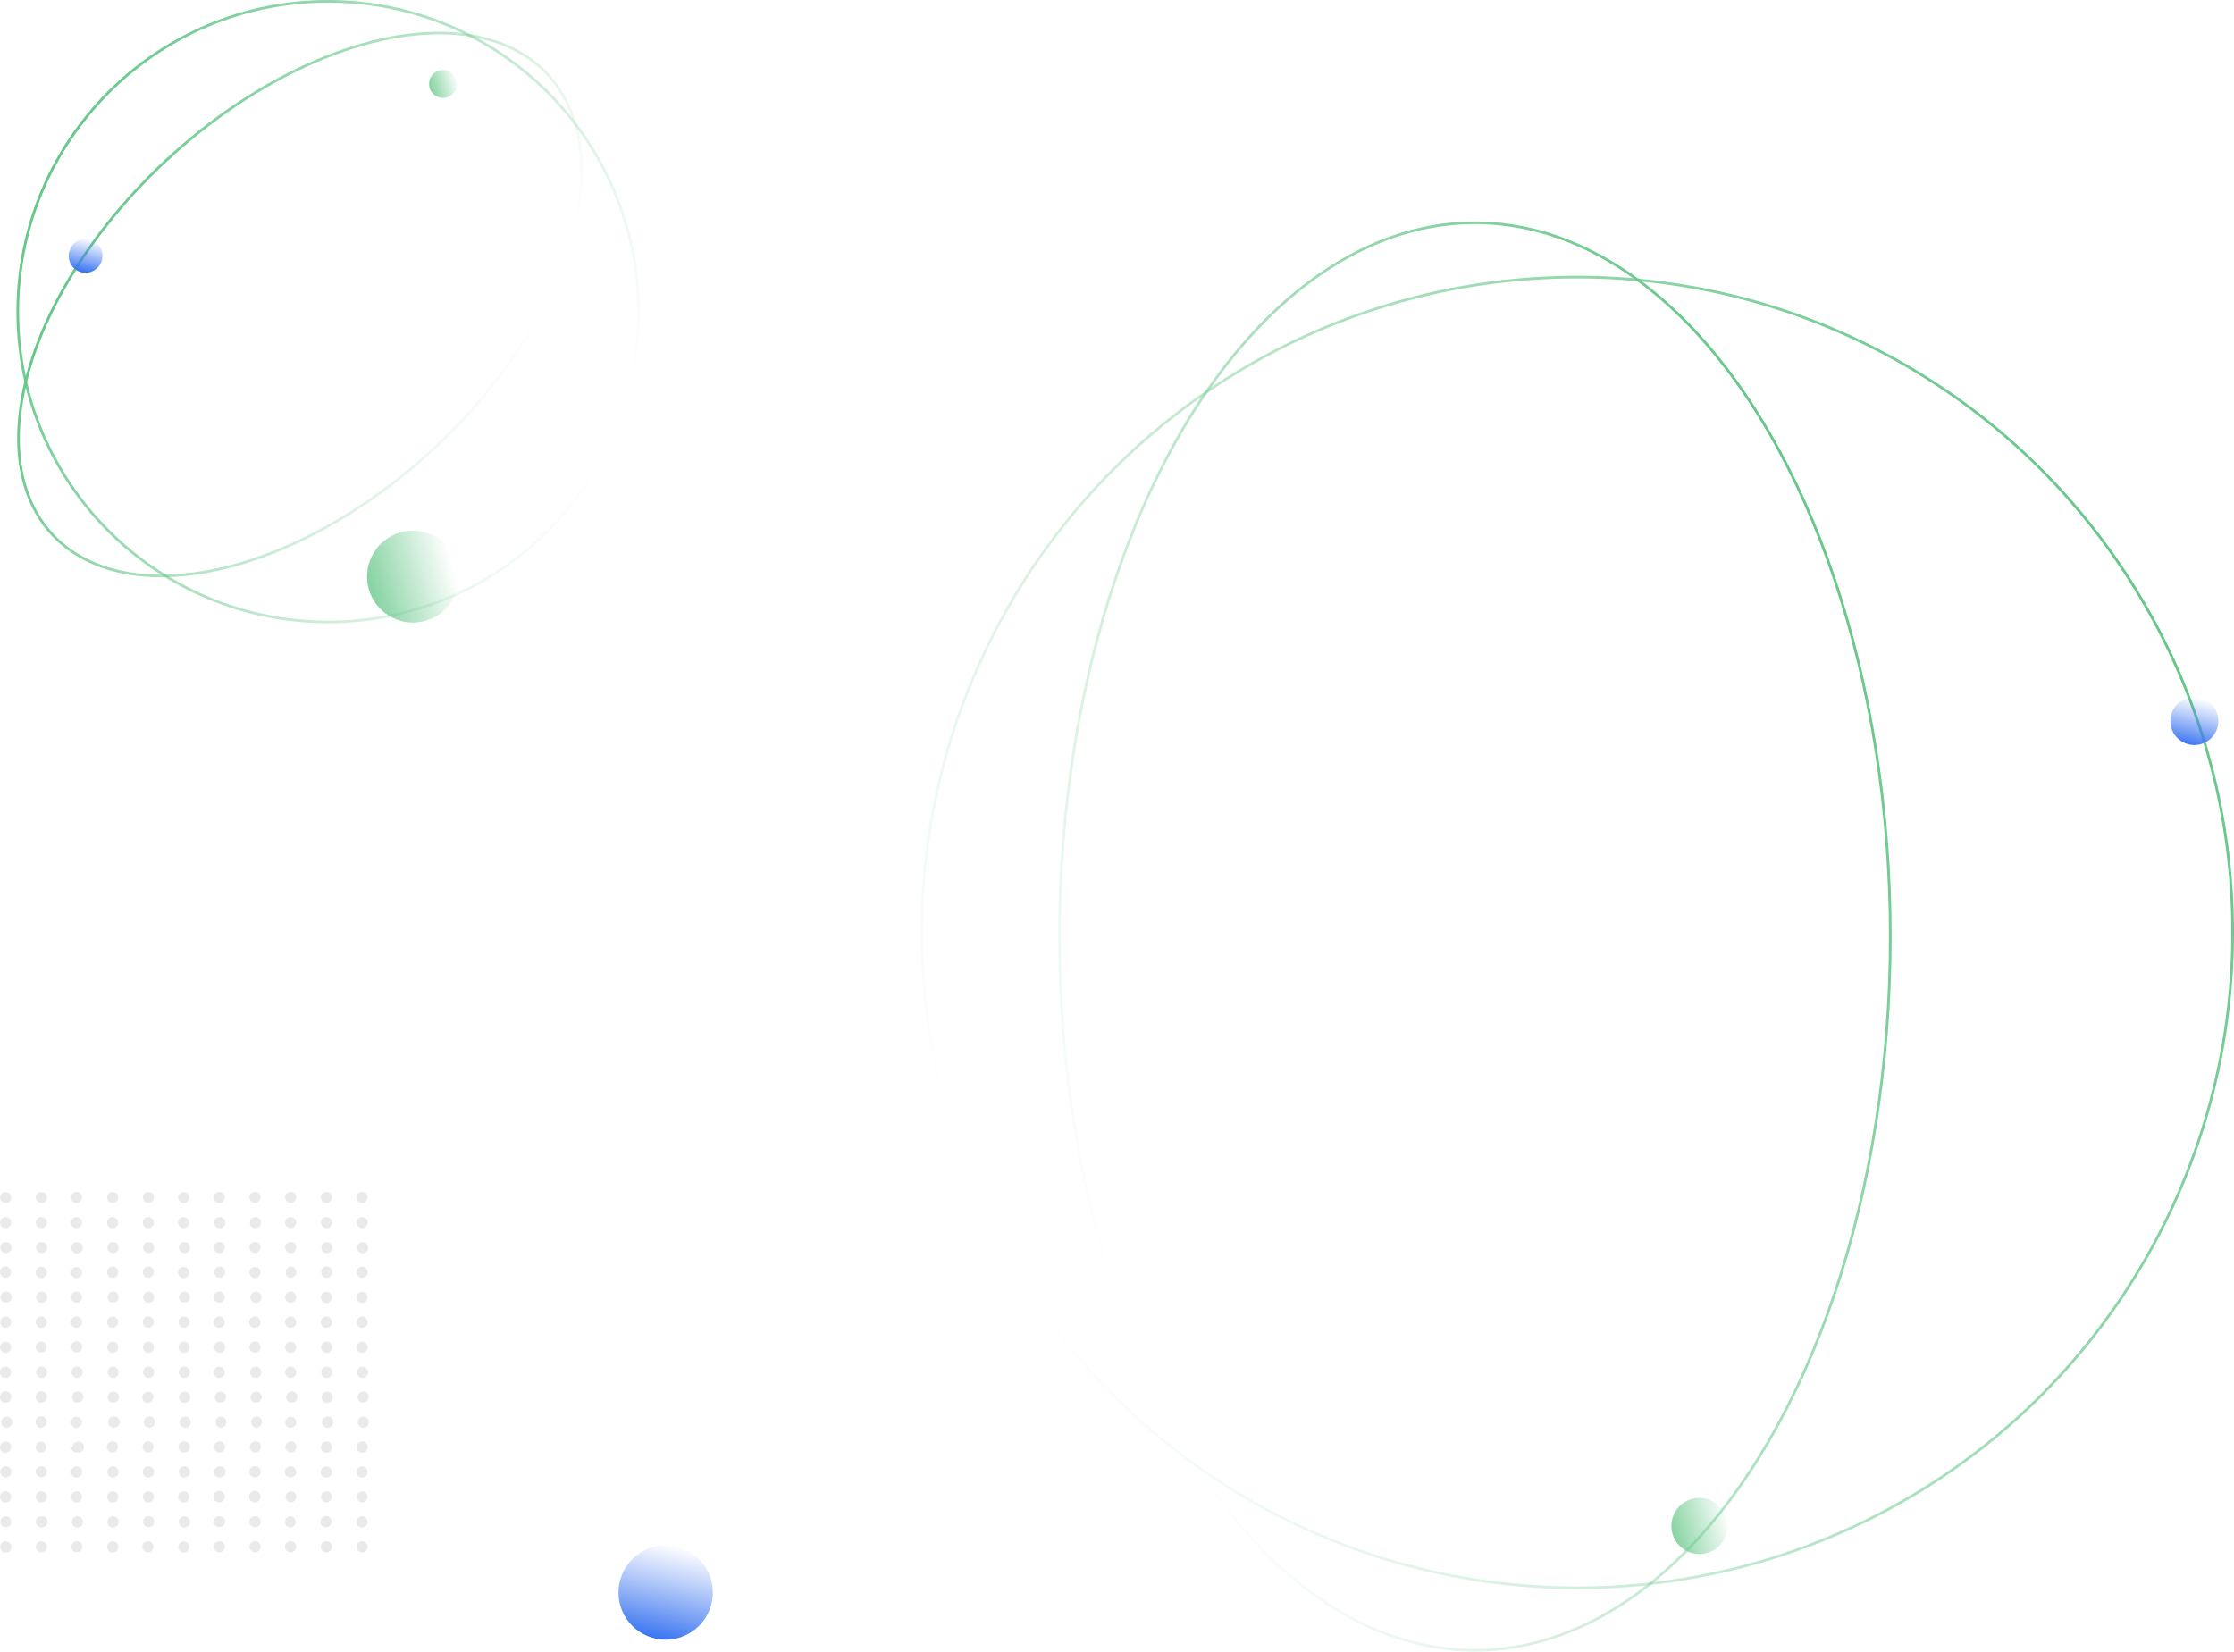 <svg xmlns="http://www.w3.org/2000/svg" xmlns:xlink="http://www.w3.org/1999/xlink" viewBox="0 0 625.84 462.78" width="625.84" height="462.78">
  <defs>
    <linearGradient id="a" x1="274.41" y1="342.83" x2="608" y2="187.28" gradientTransform="rotate(.03 7678.024 1487.68)" gradientUnits="userSpaceOnUse">
      <stop offset="0" stop-color="#66c789" stop-opacity="0"/>
      <stop offset="1" stop-color="#66c789"/>
    </linearGradient>
    <linearGradient id="d" x1="289.72" y1="323.5" x2="535.39" y2="208.94" xlink:href="#a"/>
    <linearGradient id="e" x1="13052.7" y1="-3059.95" x2="13211.02" y2="-3133.77" gradientTransform="rotate(-132.9 7305.921 1336.337)" xlink:href="#a"/>
    <linearGradient id="f" x1="13080.37" y1="-3074.07" x2="13197.05" y2="-3128.48" gradientTransform="rotate(-90 8204.665 5019.355)" xlink:href="#a"/>
    <linearGradient id="g" x1="5651.37" y1="-5501.9" x2="5664.8" y2="-5501.9" gradientTransform="rotate(-76.6 6747.603 543.24)" gradientUnits="userSpaceOnUse">
      <stop offset="0" stop-color="#3c76f0"/>
      <stop offset="1" stop-color="#5387f2" stop-opacity="0"/>
    </linearGradient>
    <linearGradient id="b" x1="5304.77" y1="-5861.65" x2="5331.21" y2="-5861.65" gradientTransform="rotate(-76.57 6747.973 542.492)" gradientUnits="userSpaceOnUse">
      <stop offset="0" stop-color="#3c76f0"/>
      <stop offset="1" stop-color="#5386f2" stop-opacity="0"/>
    </linearGradient>
    <linearGradient id="h" x1="5639.8" y1="-6106.68" x2="5649.26" y2="-6106.68" xlink:href="#b"/>
    <linearGradient id="c" x1="2152.13" y1="-852.07" x2="2153.39" y2="-852.43" gradientTransform="matrix(16 0 0 16 -33970.09 14064.15)" gradientUnits="userSpaceOnUse">
      <stop offset="0" stop-color="#66c789"/>
      <stop offset="1" stop-color="#66c789" stop-opacity="0"/>
    </linearGradient>
    <linearGradient id="i" x1="2130.51" y1="-877.43" x2="2131.14" y2="-877.61" xlink:href="#c"/>
    <linearGradient id="j" x1="2129.23" y1="-868.52" x2="2131.07" y2="-869.03" xlink:href="#c"/>
  </defs>
  <g opacity=".1" fill="#242830">
    <path d="M31.41 358h.16a1.56 1.56 0 10-1.57-1.53 1.51 1.51 0 001.4 1.56zM1.64 431.84a1.56 1.56 0 00-1.56 1.56 1.51 1.51 0 001.4 1.6h.17a1.56 1.56 0 000-3.12zM1.72 424.82a1.57 1.57 0 100 3.14 1.58 1.58 0 000-3.15zM11.51 379a1.57 1.57 0 001.58-1.56 1.6 1.6 0 00-1.56-1.58 1.58 1.58 0 00-1.53 1.56 1.56 1.56 0 001.51 1.58zM11.56 435zM1.59 421A1.56 1.56 0 100 419.39 1.57 1.57 0 001.59 421zM.79 397.4a1.55 1.55 0 000 2.2 1.6 1.6 0 001.11.45 1.56 1.56 0 001.1-2.67 1.55 1.55 0 00-2.21.02zM1.61 421zM1.56 344.1a1.57 1.57 0 001.58-1.56A1.6 1.6 0 001.58 341 1.58 1.58 0 000 342.52a1.56 1.56 0 001.56 1.58zM1.58 337.08a1.56 1.56 0 001.56-1.56A1.6 1.6 0 001.58 334a1.56 1.56 0 100 3.12zM2 407.05l-.42-.05A1.56 1.56 0 100 405.4a1.78 1.78 0 00.06.65 1.55 1.55 0 001.94 1zM.54 411.31a1.55 1.55 0 000 2.2 1.6 1.6 0 001.11.45 1.56 1.56 0 001.08-2.67 1.55 1.55 0 00-2.19.02zM21.49 372a1.58 1.58 0 001.51-1.54v-.07a1.56 1.56 0 10-1.51 1.61zM21.73 424.84a1.57 1.57 0 00-1.59 1.55 1.55 1.55 0 001.53 1.61h-.19.21a1.57 1.57 0 100-3.14zM21.68 431.82h-.16a1.56 1.56 0 101.56 1.56 1.48 1.48 0 00-.4-1.08 1.53 1.53 0 00-1-.48zM21.89 403.91a1.55 1.55 0 00-1.53 1.58l-.44-.09a1.58 1.58 0 001.56 1.6 1.49 1.49 0 00.52 0 1.56 1.56 0 00-.06-3.12z"/>
    <circle cx="31.5" cy="405.4" r="1.56"/>
    <path d="M21.5 421a1.58 1.58 0 001.5-1.6v-.1a1.56 1.56 0 10-1.5 1.7zM1.68 348a1.56 1.56 0 00-1.56 1.56 1.47 1.47 0 00.44 1.09 1.48 1.48 0 001.08.47h.05a1.56 1.56 0 000-3.12zM11.79 424.83a1.57 1.57 0 10-.12 3.13h-.19a1.24 1.24 0 00.27 0 1.58 1.58 0 000-3.16zM21.74 389.85a1.57 1.57 0 00-1.52 1.62 1.52 1.52 0 00.44 1.11 1.56 1.56 0 001.09.47l-.27-.09a1.1 1.1 0 00.36 0 1.56 1.56 0 001.52-1.62 1.58 1.58 0 00-1.62-1.49zM11.56 431.84a1.56 1.56 0 101.56 1.56 1.56 1.56 0 00-1.56-1.56zM21.56 421zM21.53 372zM21.49 344.11a1.58 1.58 0 001.51-1.56v-.07a1.56 1.56 0 10-1.52 1.63zM10 419.36a1.56 1.56 0 101.6-1.52 1.56 1.56 0 00-1.6 1.52zM11.61 410.8a1.58 1.58 0 00-1.61 1.56 1.57 1.57 0 003.14 0 1.6 1.6 0 00-1.53-1.56zM13.15 391.44a1.57 1.57 0 00-3.14-.1v.07a2 2 0 000 .25 1.56 1.56 0 001.73 1.39l-.22-.09a1.57 1.57 0 001.63-1.52zM10 398.44a2 2 0 000 .35 1.57 1.57 0 001.83 1.26l-.33-.09a1.55 1.55 0 001.6-1.52 1.56 1.56 0 10-3.12-.08zM11.72 382.93a1.56 1.56 0 10-.08 3.12 1.55 1.55 0 001.58-1.52 1.57 1.57 0 00-1.5-1.6zM11.17 407a1.56 1.56 0 00.8-3l-.44-.09A1.59 1.59 0 0010 405.4a1.57 1.57 0 001.17 1.6zM21.64 348h-.16a1.61 1.61 0 101.26.51 1.52 1.52 0 00-1.1-.51zM21.53 337.08zM21.49 337.08a1.58 1.58 0 001.51-1.56v-.07a1.56 1.56 0 10-1.52 1.63zM1.72 361.91a1.56 1.56 0 00-1.56 1.56 1.51 1.51 0 001.4 1.53h.17a1.56 1.56 0 000-3.12zM21.53 344.11zM31.64 414a1.56 1.56 0 10-1.55-1.57 1.55 1.55 0 001.52 1.57zM1.58 358A1.56 1.56 0 100 356.47 1.55 1.55 0 001.58 358zM0 377.52a1.55 1.55 0 001.57 1.53A1.56 1.56 0 100 377.49zM0 384.64a1.55 1.55 0 001.68 1.41h-.11a1.56 1.56 0 10-1.57-1.6zM3.15 391.39a1.57 1.57 0 00-3.14 0 1.82 1.82 0 000 .33 1.57 1.57 0 001.78 1.33l-.21-.05a1.57 1.57 0 001.57-1.61zM1.61 368.9a1.56 1.56 0 00-1.56 1.56 1.51 1.51 0 001.4 1.54h.17a1.56 1.56 0 000-3.12zM11.61 358.08a1.56 1.56 0 00-.08-3.12 1.59 1.59 0 00-1.53 1.56 1.56 1.56 0 001.61 1.56zM11.61 368.9a1.56 1.56 0 101.52 1.6 1.56 1.56 0 00-1.52-1.6zM13.24 349.59a1.56 1.56 0 10-1.6 1.52h-.11a1.59 1.59 0 001.71-1.52zM11.53 344.11a1.55 1.55 0 001.6-1.52 1.56 1.56 0 10-3.12-.08 1.6 1.6 0 001.52 1.6zM11.53 337.08a1.56 1.56 0 10-1.52-1.6 1.58 1.58 0 001.52 1.6zM11.72 361.91a1.56 1.56 0 101.52 1.6 1.56 1.56 0 00-1.52-1.6zM21.42 358.08a1.56 1.56 0 001.58-1.53v-.08a1.56 1.56 0 00-1.47-1.47h-.05a1.56 1.56 0 10-.06 3.12zM81.39 417.85a1.56 1.56 0 00.06 3.11A1.58 1.58 0 0083 419.4v-.06a1.55 1.55 0 00-1.61-1.49zM81.41 420.96h-.01.01zM81.7 389.86a1.57 1.57 0 00-1.53 1.61 1.52 1.52 0 00.44 1.11 1.56 1.56 0 001.09.47l-.3-.09a1.64 1.64 0 00.38 0 1.57 1.57 0 00-.08-3.14zM81.45 403.84a1.56 1.56 0 101.61 1.56 1.59 1.59 0 00-1.6-1.56zM81.5 410.85a1.56 1.56 0 10-.1 3.11 1.58 1.58 0 001.6-1.56 1.55 1.55 0 00-1.5-1.55zM81.51 421zM71.46 431.82a1.58 1.58 0 00-1.56 1.56 1.56 1.56 0 101.56-1.56zM71.5 403.84a1.56 1.56 0 101.61 1.56 1.57 1.57 0 00-1.66-1.56zM71.82 396.9a1.58 1.58 0 000 3.15l-.41-.09a1.67 1.67 0 00.44.06 1.56 1.56 0 10-.07-3.12zM81.48 424.82a1.57 1.57 0 10-.08 3.18 1.58 1.58 0 000-3.15zM81.41 431.82a1.56 1.56 0 101.56 1.56 1.5 1.5 0 00-.44-1.09 1.56 1.56 0 00-1.12-.47zM101.41 431.84a1.56 1.56 0 101.59 1.56 1.56 1.56 0 00-1.59-1.56zM101.4 414a1.56 1.56 0 10-1.56-1.56 1.56 1.56 0 001.56 1.56zM101.33 365.08a1.56 1.56 0 001.56-1.56 1.5 1.5 0 00-.44-1.09 1.56 1.56 0 00-1.08-.47 1.56 1.56 0 100 3.12zM71.43 427.93a1.57 1.57 0 001.57-1.56 1.6 1.6 0 00-1.56-1.58 1.58 1.58 0 00-1.58 1.56 1.56 1.56 0 001.57 1.58zM101.42 424.82a1.58 1.58 0 00-1.12 2.68 1.53 1.53 0 001.1.46 1.57 1.57 0 100-3.14zM101.51 417.84a1.56 1.56 0 100 3.12 1.57 1.57 0 000-3.13zM31.56 421a1.56 1.56 0 10-1.56-1.6 1.56 1.56 0 001.56 1.6zM91.41 435zM91.37 435zM91.79 396.91a1.57 1.57 0 000 3.14l-.46-.09a1.59 1.59 0 00.48.07 1.56 1.56 0 100-3.12zM91.41 431.84A1.56 1.56 0 1093 433.4a1.56 1.56 0 00-1.59-1.56zM91.35 427.92a1.57 1.57 0 001.57-1.57 1.49 1.49 0 00-.41-1.08 1.53 1.53 0 00-1-.48h-.16a1.57 1.57 0 000 3.14zM91.51 417.84a1.56 1.56 0 100 3.12 1.57 1.57 0 000-3.13zM41.5 406.96h-.01.01zM41.45 431.84A1.56 1.56 0 1043 433.4a1.56 1.56 0 00-1.55-1.56zM41.67 424.79a1.58 1.58 0 00-1.58 1.56 1.57 1.57 0 003.14 0 1.5 1.5 0 00-.44-1.09 1.56 1.56 0 00-1.12-.47zM41.56 417.83a1.56 1.56 0 101.55 1.57 1.5 1.5 0 00-.44-1.09 1.56 1.56 0 00-1.11-.48zM41.49 403.84a1.56 1.56 0 00-1.56 1.56 1.56 1.56 0 003.12 0 1.56 1.56 0 00-1.56-1.56zM41.61 410.85A1.56 1.56 0 0040 412.4a1.55 1.55 0 001.61 1.6 1.56 1.56 0 100-3.12zM31.69 424.83a1.58 1.58 0 00-1.58 1.56 1.49 1.49 0 001.43 1.61h.13a1.57 1.57 0 100-3.14zM61.83 396.9a1.58 1.58 0 000 3.15l-.43-.09a1.19 1.19 0 00.46.06 1.55 1.55 0 001.53-1.59 1.57 1.57 0 00-1.56-1.53zM31.81 396.89a1.55 1.55 0 00-1.51 1.6 1.57 1.57 0 001.56 1.56l-.36-.05a1.39 1.39 0 00.41 0 1.56 1.56 0 10-.1-3.11zM41.75 393.05l-.29-.09a1.57 1.57 0 001.54-1.57.57.57 0 000-.18 1.56 1.56 0 00-1.86-1.21 1.57 1.57 0 10.61 3.08zM31.58 431.86a1.51 1.51 0 00-1.56 1.4v.16a1.56 1.56 0 101.56-1.56zM61.46 435zM61.45 427.89a1.54 1.54 0 001.55-1.54 1.56 1.56 0 10-1.56 1.56zM61.46 431.84A1.56 1.56 0 1063 433.4a1.56 1.56 0 00-1.54-1.56zM61.62 410.85a1.56 1.56 0 100 3.11 1.56 1.56 0 000-3.12zM51.87 396.9a1.56 1.56 0 00-1.53 1.59 1.55 1.55 0 001.52 1.56l-.39-.09a1.19 1.19 0 00.46.06 1.55 1.55 0 001.53-1.59 1.57 1.57 0 00-1.59-1.53zM41.81 396.89a1.57 1.57 0 00-1.52 1.6 1.55 1.55 0 001.57 1.53l-.4-.09a1.27 1.27 0 00.43.05 1.56 1.56 0 00-.08-3.12zM51.43 421a1.56 1.56 0 001.57-1.59 1.6 1.6 0 00-1.45-1.58h-.09a1.56 1.56 0 000 3.12zM51.41 344.1a1.57 1.57 0 001.6-1.54v-.08a1.61 1.61 0 00-1.48-1.48h-.06a1.58 1.58 0 00-1.6 1.54 1.56 1.56 0 001.54 1.56zM51.69 424.84a1.57 1.57 0 00-1.58 1.55 1.49 1.49 0 001.43 1.61h-.07.2a1.57 1.57 0 100-3.14zM51.5 431.84a1.56 1.56 0 00-1.56 1.56 1.55 1.55 0 001.52 1.6 1.56 1.56 0 000-3.12zM71.53 372zM81.44 344.11a1.58 1.58 0 001.56-1.56 1.56 1.56 0 10-1.57 1.59zM81.48 372zM83 363.5a.86.86 0 000-.16 1.56 1.56 0 10-1.41 1.66h-.14a1.58 1.58 0 001.55-1.5zM81.46 379.05a1.58 1.58 0 001.54-1.56 1.56 1.56 0 10-1.55 1.59zM81.48 379.05zM81.52 354.91a1.56 1.56 0 00-1.52 1.56 1.55 1.55 0 001.48 1.53 1.56 1.56 0 000-3.12zM83 384.45a.28.28 0 000-.09 1.56 1.56 0 10-1.41 1.69h-.14a1.58 1.58 0 001.55-1.6zM83 349.51a.28.28 0 000-.09 1.56 1.56 0 10-1.41 1.69h-.19a1.58 1.58 0 001.6-1.6zM81.48 344.11zM81.4 337.08a1.58 1.58 0 001.6-1.56 1.56 1.56 0 10-1.61 1.56zM81.41 344.11h-.01.01zM81.46 372a1.58 1.58 0 001.54-1.54 1.56 1.56 0 10-1.54 1.54zM71.57 341a1.56 1.56 0 00-1.57 1.55 1.51 1.51 0 001.4 1.56h.16a1.56 1.56 0 000-3.12zM71.45 337.08a1.6 1.6 0 001.55-1.56 1.56 1.56 0 10-1.56 1.56zM71.43 379a1.57 1.57 0 001.57-1.56 1.59 1.59 0 00-1.48-1.58h-.08a1.58 1.58 0 00-1.58 1.56 1.56 1.56 0 001.57 1.58zM71.45 351.08a1.56 1.56 0 001.55-1.56 1.6 1.6 0 00-1.36-1.52h-.19a1.56 1.56 0 100 3.12zM71.5 358.08a1.56 1.56 0 001.5-1.61 1.58 1.58 0 00-1.47-1.47h-.13a1.56 1.56 0 10.1 3.12zM83 398.4a1.7 1.7 0 000-.22 1.56 1.56 0 10-1.16 1.87l-.44-.05a1.58 1.58 0 001.6-1.6zM101.45 407a1.57 1.57 0 10-1.56-1.57 1.58 1.58 0 001.56 1.57zM71.68 361.91a1.56 1.56 0 00-1.56 1.56 1.51 1.51 0 001.4 1.56h.16a1.56 1.56 0 100-3.12zM73.34 391.38a1.57 1.57 0 10-1.59 1.67l-.3-.09a1.5 1.5 0 00.37 0 1.58 1.58 0 001.52-1.58zM73 370.46v-.07a1.6 1.6 0 100 .07zM72.24 385.93a1.56 1.56 0 00-.6-3 1.53 1.53 0 00-.6.12 1.56 1.56 0 101.2 2.88zM101.48 354.91a1.56 1.56 0 101.56 1.56 1.56 1.56 0 00-1.56-1.56zM101.59 348h-.22a1.58 1.58 0 00-1.34 1.6 1.56 1.56 0 101.56-1.56zM91.48 358a1.56 1.56 0 10-1.48-1.53 1.55 1.55 0 001.48 1.53zM91.47 365.08a1.56 1.56 0 000-3.12 1.56 1.56 0 100 3.12zM101.68 389.86a1.6 1.6 0 000 3.19l-.33-.09a1.29 1.29 0 00.39 0 1.57 1.57 0 00-.08-3.14zM101.37 337.08a1.56 1.56 0 10-1.56-1.56 1.58 1.58 0 001.56 1.56zM21.63 382.9a1.56 1.56 0 101.53 1.59 1.5 1.5 0 00-.44-1.09 1.56 1.56 0 00-1.08-.47zM101.59 382.93a1.56 1.56 0 101.56 1.56 1.56 1.56 0 00-1.56-1.56zM101.78 396.91a1.57 1.57 0 000 3.14l-.44-.09a1.49 1.49 0 00.47.07 1.56 1.56 0 00-.06-3.12zM71.43 413.94a1.57 1.57 0 001.57-1.56 1.6 1.6 0 00-1.4-1.58h-.16a1.58 1.58 0 00-1.58 1.56 1.56 1.56 0 001.57 1.58zM101.48 379.05a1.56 1.56 0 10-1.56-1.56 1.56 1.56 0 001.56 1.56zM101.48 372a1.56 1.56 0 001.56-1.56 1.6 1.6 0 00-1.56-1.56 1.56 1.56 0 000 3.12zM91.59 386.05a1.56 1.56 0 10-1.59-1.56 1.56 1.56 0 001.59 1.56zM91.45 337.08a1.56 1.56 0 001.55-1.56 1.58 1.58 0 00-1.55-1.52 1.56 1.56 0 100 3.12zM91.45 406.96h-.02.02zM91.44 407a1.56 1.56 0 10-1.55-1.56 1.55 1.55 0 001.55 1.56zM91.48 341a1.56 1.56 0 00-1.56 1.56 1.6 1.6 0 001.56 1.56 1.56 1.56 0 000-3.12zM91.41 407zM91.48 368.9a1.56 1.56 0 101.52 1.56 1.56 1.56 0 00-1.52-1.56zM91.48 379.05a1.58 1.58 0 001.6-1.57 1.56 1.56 0 10-1.56 1.56zM91.4 414a1.56 1.56 0 10-1.56-1.56A1.56 1.56 0 0091.4 414zM91.65 393.07a1.57 1.57 0 001.57-1.57 1.49 1.49 0 00-.41-1.08 1.53 1.53 0 00-1-.48h-.16a1.57 1.57 0 000 3.14zM91.59 348a1.56 1.56 0 000 3.12h-.24.18a1.55 1.55 0 10.06-3.1zM101.48 341a1.56 1.56 0 101.56 1.56 1.56 1.56 0 00-1.56-1.56zM41.53 372a1.56 1.56 0 10-1.53-1.54 1.58 1.58 0 001.53 1.54zM33.34 391.36a1.57 1.57 0 10-1.59 1.69l-.25-.05a1.84 1.84 0 00.33 0 1.58 1.58 0 001.51-1.64zM41.63 361.91a1.56 1.56 0 101.56 1.56 1.56 1.56 0 00-1.56-1.56zM41.63 382.93a1.56 1.56 0 101.56 1.56 1.56 1.56 0 00-1.56-1.56zM41.53 379.05a1.56 1.56 0 10-1.53-1.56 1.58 1.58 0 001.53 1.56zM41.53 358a1.56 1.56 0 10-1.53-1.53 1.58 1.58 0 001.53 1.53zM51.43 337.08a1.56 1.56 0 001.57-1.54 1.59 1.59 0 00-1.47-1.54h-.06a1.56 1.56 0 000 3.12zM51.68 348a1.56 1.56 0 00-1.56 1.56 1.55 1.55 0 001.52 1.56 1.56 1.56 0 000-3.12zM41.53 344.11a1.56 1.56 0 10-1.53-1.56 1.59 1.59 0 001.53 1.56zM41.63 348a1.56 1.56 0 101.56 1.56 1.56 1.56 0 00-1.56-1.56zM41.53 337.08a1.56 1.56 0 10-1.53-1.56 1.58 1.58 0 001.53 1.56zM31.53 372a1.56 1.56 0 10-1.53-1.54 1.56 1.56 0 001.53 1.54zM31.53 379.05a1.56 1.56 0 10-1.53-1.56 1.56 1.56 0 001.53 1.56zM23 412.4a.76.76 0 000-.15 1.56 1.56 0 10-1.39 1.75h-.13a1.57 1.57 0 001.52-1.6zM23 398.4a1.32 1.32 0 00-.05-.26 1.56 1.56 0 10-1.1 1.91l-.38-.09A1.57 1.57 0 0023 398.4zM21.53 375.86v-.05a1.57 1.57 0 101.53 1.61 1.5 1.5 0 00-.44-1.09 1.56 1.56 0 00-1.09-.47zM23 363.5a1.27 1.27 0 000-.2 1.56 1.56 0 10-1.36 1.7h-.16a1.57 1.57 0 001.52-1.5zM31.68 348a1.56 1.56 0 00-1.56 1.56 1.55 1.55 0 001.52 1.56 1.56 1.56 0 000-3.12zM31.68 361.91a1.56 1.56 0 00-1.56 1.56 1.55 1.55 0 001.52 1.53 1.56 1.56 0 000-3.12zM31.68 386.05a1.56 1.56 0 10-1.56-1.56 1.55 1.55 0 001.52 1.56zM71.56 421a.21.21 0 01-.08 0h.08zM31.53 344.11a1.56 1.56 0 10-1.53-1.56 1.55 1.55 0 001.52 1.56zM31.53 337.08a1.56 1.56 0 10-1.53-1.56 1.55 1.55 0 001.52 1.56zM51.69 393.08a1.57 1.57 0 001.6-1.54 1.57 1.57 0 00-3.14-.06 1.56 1.56 0 001.54 1.6zM63 363.5a1.27 1.27 0 000-.2 1.56 1.56 0 10-1.36 1.7h-.21a1.58 1.58 0 001.57-1.5zM59.9 384.69a1.56 1.56 0 001.74 1.36h-.19a1.58 1.58 0 001.55-1.6v-.13a1.56 1.56 0 00-3.1.37zM63 349.51v-.13a1.56 1.56 0 10-1.36 1.73h-.21a1.58 1.58 0 001.57-1.6zM61.53 379.05a1.56 1.56 0 10-1.53-1.56 1.56 1.56 0 001.53 1.56zM61.57 354.91a1.56 1.56 0 00-1.57 1.56 1.55 1.55 0 001.53 1.53 1.56 1.56 0 000-3.12zM61.53 341a1.56 1.56 0 00-1.53 1.55 1.6 1.6 0 001.56 1.56 1.56 1.56 0 000-3.12z"/>
    <path d="M73 419.4v-.1a1.61 1.61 0 100 .1zM63 419.4v-.1a1.61 1.61 0 100 .1zM63.34 391.39a1.57 1.57 0 10-1.59 1.66l-.32-.09a1.64 1.64 0 00.38 0 1.57 1.57 0 001.53-1.57zM61.5 407a1.56 1.56 0 10-1.56-1.56A1.57 1.57 0 0061.5 407z"/>
    <path d="M61.56 421a.34.34 0 01-.1 0h.1zM51.64 386.05a1.56 1.56 0 10-1.56-1.56 1.55 1.55 0 001.52 1.56zM50.45 378.58a1.48 1.48 0 001.08.47 1.56 1.56 0 10-1.53-1.56 1.47 1.47 0 00.45 1.09zM51.54 403.85A1.55 1.55 0 0050 405.4a1.55 1.55 0 001.5 1.6 1.56 1.56 0 100-3.11zM51.57 372a1.56 1.56 0 10-1.57-1.54 1.55 1.55 0 001.53 1.54zM61.53 337.08zM51.68 361.91a1.56 1.56 0 00-1.56 1.56 1.55 1.55 0 001.52 1.53 1.56 1.56 0 000-3.12zM51.53 355h-.06a1.56 1.56 0 101.53 1.54v-.07a1.6 1.6 0 00-1.47-1.47zM61.46 337.08a1.58 1.58 0 001.54-1.56v-.07a1.56 1.56 0 10-1.55 1.63zM51.64 414a1.56 1.56 0 10-1.55-1.57 1.55 1.55 0 001.52 1.57zM61.53 372zM61.47 372a1.58 1.58 0 001.53-1.54v-.07a1.56 1.56 0 10-1.53 1.61z"/>
  </g>
  <circle cx="441.85" cy="261.26" r="183.62" fill="none" stroke-miterlimit="10" stroke-width=".75" stroke="url(#a)"/>
  <ellipse cx="413.19" cy="262.41" rx="116.37" ry="199.99" fill="none" stroke-miterlimit="10" stroke-width=".75" stroke="url(#d)"/>
  <circle cx="91.93" cy="87.32" r="86.95" fill="none" stroke-miterlimit="10" stroke-width=".75" stroke="url(#e)"/>
  <ellipse cx="84.04" cy="85.31" rx="94.7" ry="55.1" transform="rotate(-42.9 84.05 85.306)" fill="none" stroke-miterlimit="10" stroke-width=".75" stroke="url(#f)"/>
  <circle class="floating-sphere sphere-2" cx="614.73" cy="202.03" r="6.72" fill="url(#g)"/>
  <circle class="floating-sphere sphere-1" cx="186.48" cy="446.2" r="13.22" fill="url(#b)"/>
  <circle cx="23.97" cy="71.69" r="4.73" fill="url(#h)"/>
  <path class="floating-sphere sphere-4" d="M476.41 435.42a7.87 7.87 0 10-5.63-2.06 7.88 7.88 0 005.63 2.06z" fill="url(#c)"/>
  <path d="M124.29 27.42a3.91 3.91 0 10-2.79-1 3.9 3.9 0 002.79 1z" fill="url(#i)"/>
  <path d="M115.67 174.42a12.87 12.87 0 11.08 0z" fill="url(#j)"/>
</svg>
